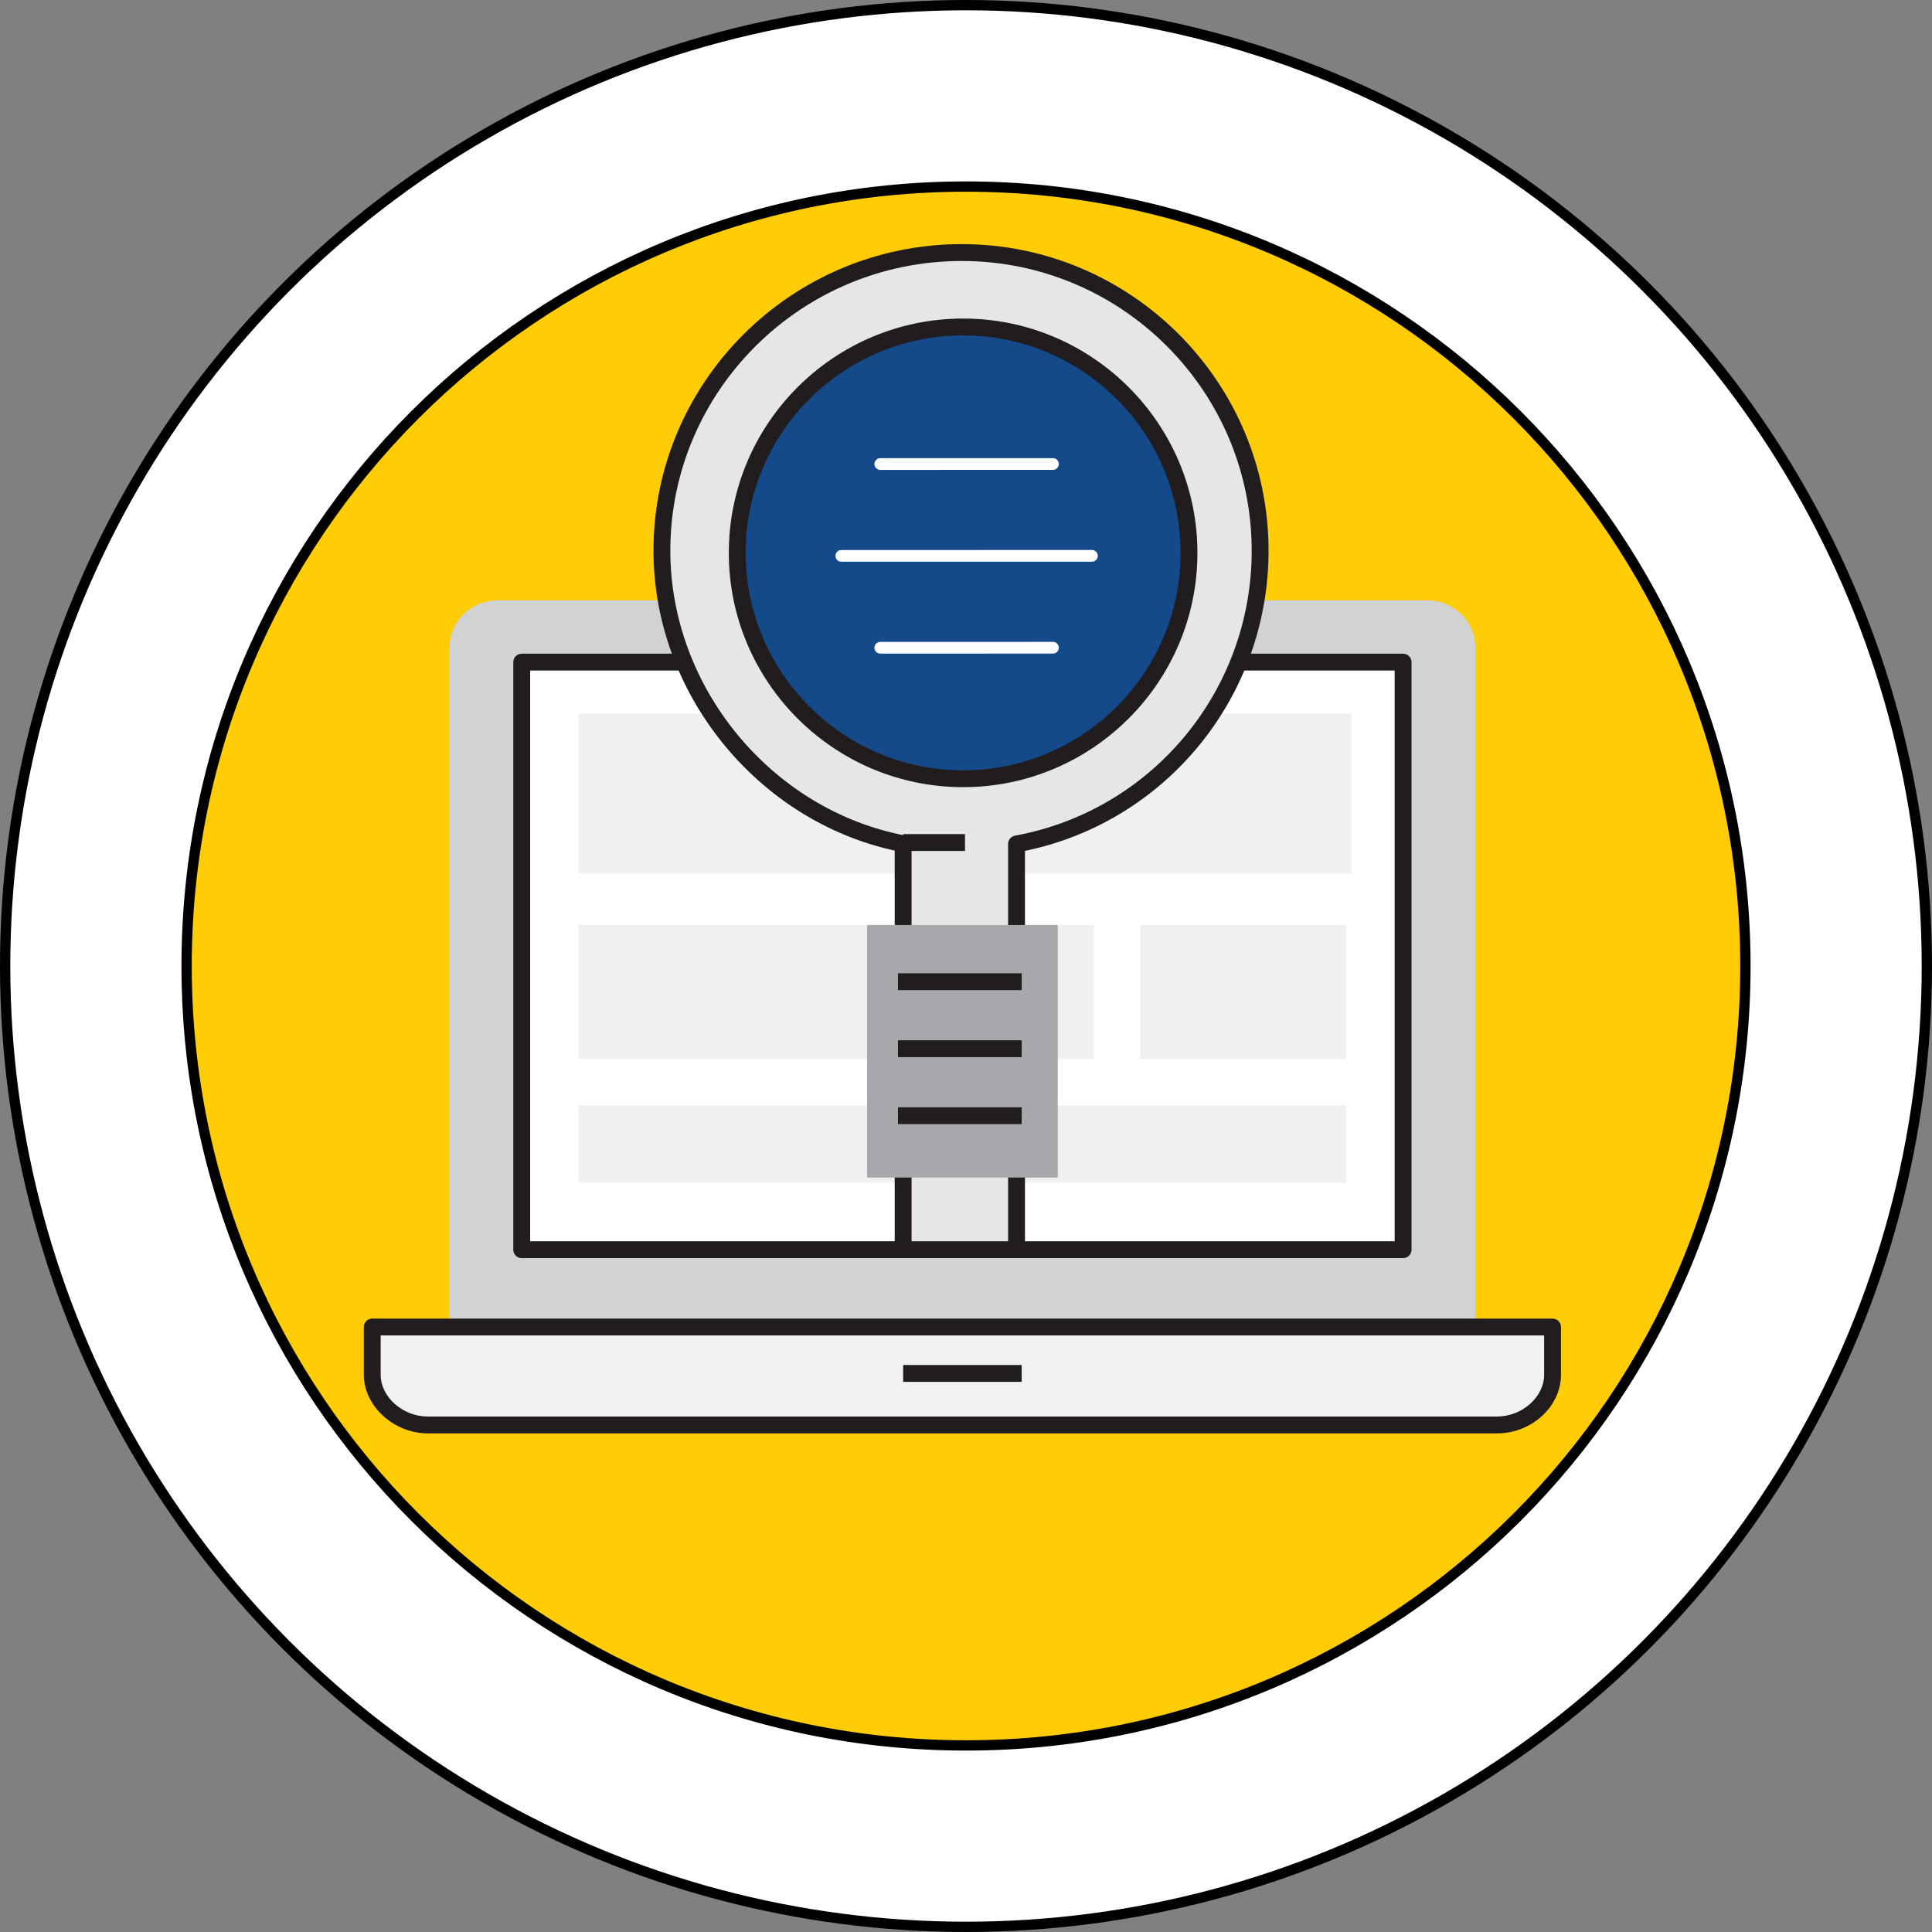 <?xml version="1.0" encoding="utf-8"?>
<!-- Generator: Adobe Illustrator 17.0.0, SVG Export Plug-In . SVG Version: 6.00 Build 0)  -->
<!DOCTYPE svg PUBLIC "-//W3C//DTD SVG 1.1//EN" "http://www.w3.org/Graphics/SVG/1.1/DTD/svg11.dtd">
<svg version="1.1" id="Capa_1" xmlns:x="http://ns.adobe.com/Extensibility/1.0/" xmlns:i="http://ns.adobe.com/AdobeIllustrator/10.0/" xmlns:graph="http://ns.adobe.com/Graphs/1.0/"
	 xmlns="http://www.w3.org/2000/svg" xmlns:xlink="http://www.w3.org/1999/xlink" x="0px" y="0px" width="187.729px"
	 height="187.729px" viewBox="0 0 187.729 187.729" enable-background="new 0 0 187.729 187.729" xml:space="preserve">
<rect x="0" y="0" width="187.729" height="187.729" fill="#808080" stroke="none"/>
<g>
	<g>
		<circle fill="#FFFFFF" stroke="#000000" stroke-miterlimit="10" cx="93.864" cy="93.864" r="93.364"/>
		<path fill="#FFCC05" stroke="#000000" stroke-miterlimit="10" d="M169.6,93.864c0,41.83-33.904,75.736-75.736,75.736
			c-41.824,0-75.732-33.906-75.732-75.736c0-41.83,33.908-75.736,75.732-75.736C135.695,18.128,169.6,52.034,169.6,93.864z"/>
	</g>
	<g>
		<g>
			<path fill="#D1D2D3" d="M143.348,62.879c0-2.559-2.149-4.551-4.708-4.551H48.396c-2.561,0-4.713,1.992-4.713,4.551v66.066h99.664
				V62.879z"/>
			<g>
				<path fill="#F1F1F1" d="M36.17,128.945v4.633c0,2.557,2.453,4.884,5.398,4.884h103.896c2.947,0,5.396-2.327,5.396-4.884v-4.633
					H36.17z"/>
				<path fill="#211D1E" d="M145.465,139.28H41.568c-3.311,0-6.217-2.664-6.217-5.702v-4.633c0-0.453,0.367-0.818,0.818-0.818
					H150.86c0.453,0,0.819,0.365,0.819,0.818v4.633C151.68,136.669,148.834,139.28,145.465,139.28z M36.99,129.765v3.813
					c0,2.165,2.139,4.064,4.578,4.064h103.896c2.438,0,4.577-1.898,4.577-4.064v-3.813H36.99z"/>
			</g>
			<g>
				<rect x="50.694" y="64.338" fill="#FFFFFF" width="85.644" height="57.095"/>
				<path fill="#211D1E" d="M136.338,122.251H50.694c-0.452,0-0.819-0.365-0.819-0.818V64.338c0-0.452,0.367-0.818,0.819-0.818
					h85.643c0.451,0,0.817,0.366,0.817,0.818v57.095C137.155,121.886,136.789,122.251,136.338,122.251z M51.514,120.614h84.004
					V65.157H51.514V120.614z"/>
			</g>
			<g>
				<rect x="87.756" y="132.634" fill="#211D1E" width="11.519" height="1.638"/>
			</g>
			<g opacity="0.6">
				<rect x="56.203" y="69.346" fill="#E7E6E6" width="75.125" height="15.526"/>
				<rect x="56.203" y="89.88" fill="#E7E6E6" width="50.084" height="13.021"/>
				<rect x="110.795" y="89.88" fill="#E7E6E6" width="20.033" height="13.021"/>
				<rect x="56.203" y="107.409" fill="#E7E6E6" width="74.625" height="7.513"/>
			</g>
		</g>
		<g>
			<g>
				<path fill="#E7E6E6" d="M122.443,53.512c0-16-12.992-28.972-28.991-28.972c-16.001,0-29.136,12.972-29.136,28.972
					c0,14.167,10.418,25.956,23.439,28.473v39.448h11.018V82.005C112.297,79.531,122.444,67.717,122.443,53.512z"/>
				<path fill="#211D1E" d="M98.773,122.251H87.756c-0.451,0-0.819-0.365-0.819-0.818V82.651
					c-13.409-2.927-23.44-15.332-23.44-29.14c0-16.427,13.439-29.79,29.956-29.79c16.438,0,29.81,13.363,29.81,29.79
					c0.002,14.167-9.91,26.325-23.669,29.168v38.753C99.593,121.886,99.227,122.251,98.773,122.251z M88.576,120.614h9.379V82.005
					c0-0.396,0.283-0.735,0.672-0.806c13.326-2.438,22.999-14.081,22.998-27.688c0-15.523-12.639-28.151-28.173-28.151
					c-15.614,0-28.317,12.628-28.317,28.151c0,13.265,9.792,25.158,22.777,27.668c0.385,0.075,0.664,0.412,0.664,0.805V120.614z"/>
			</g>
			<g>
				<rect x="87.756" y="81.048" fill="#211D1E" width="6.01" height="1.638"/>
			</g>
			<rect x="84.25" y="89.88" fill="#A6A8AC" width="18.531" height="24.541"/>
			<g>
				<rect x="87.256" y="94.571" fill="#211D1E" width="12.019" height="1.637"/>
			</g>
			<g>
				<rect x="87.256" y="101.081" fill="#211D1E" width="12.019" height="1.639"/>
			</g>
			<g>
				<rect x="87.256" y="107.593" fill="#211D1E" width="12.019" height="1.637"/>
			</g>
		</g>
		<g>
			<circle fill="#144A8A" cx="93.584" cy="53.721" r="21.947"/>
			<path fill="#211D1E" d="M93.584,76.486c-12.553,0-22.767-10.213-22.767-22.766c0-12.554,10.214-22.767,22.767-22.767
				c12.554,0,22.767,10.213,22.767,22.767C116.351,66.273,106.138,76.486,93.584,76.486z M93.584,32.592
				c-11.65,0-21.129,9.479-21.129,21.129c0,11.649,9.479,21.129,21.129,21.129s21.129-9.479,21.129-21.129
				C114.713,42.07,105.234,32.592,93.584,32.592z"/>
			<g>
				<line fill="#FFFFFF" x1="81.749" y1="54.014" x2="106.101" y2="54.01"/>
				<path fill="#FFFFFF" d="M81.749,54.584c-0.314,0-0.569-0.255-0.569-0.57c0-0.315,0.254-0.569,0.569-0.569l24.352-0.004
					c0.315,0,0.569,0.255,0.569,0.569c0,0.314-0.254,0.57-0.569,0.57L81.749,54.584z"/>
			</g>
			<g>
				<line fill="#FFFFFF" x1="85.535" y1="62.94" x2="102.314" y2="62.939"/>
				<path fill="#FFFFFF" d="M85.535,63.511c-0.314,0-0.569-0.256-0.569-0.57c0-0.314,0.255-0.57,0.569-0.57l16.779-0.003
					c0.314,0,0.569,0.256,0.569,0.571c0,0.314-0.255,0.57-0.569,0.57L85.535,63.511z"/>
			</g>
			<g>
				<line fill="#FFFFFF" x1="85.535" y1="45.09" x2="102.314" y2="45.087"/>
				<path fill="#FFFFFF" d="M85.535,45.659c-0.314,0-0.569-0.255-0.569-0.569c0-0.314,0.255-0.57,0.569-0.57l16.779-0.003
					c0.314,0,0.569,0.256,0.569,0.57c0,0.315-0.255,0.57-0.569,0.57L85.535,45.659z"/>
			</g>
		</g>
	</g>
</g>
</svg>

